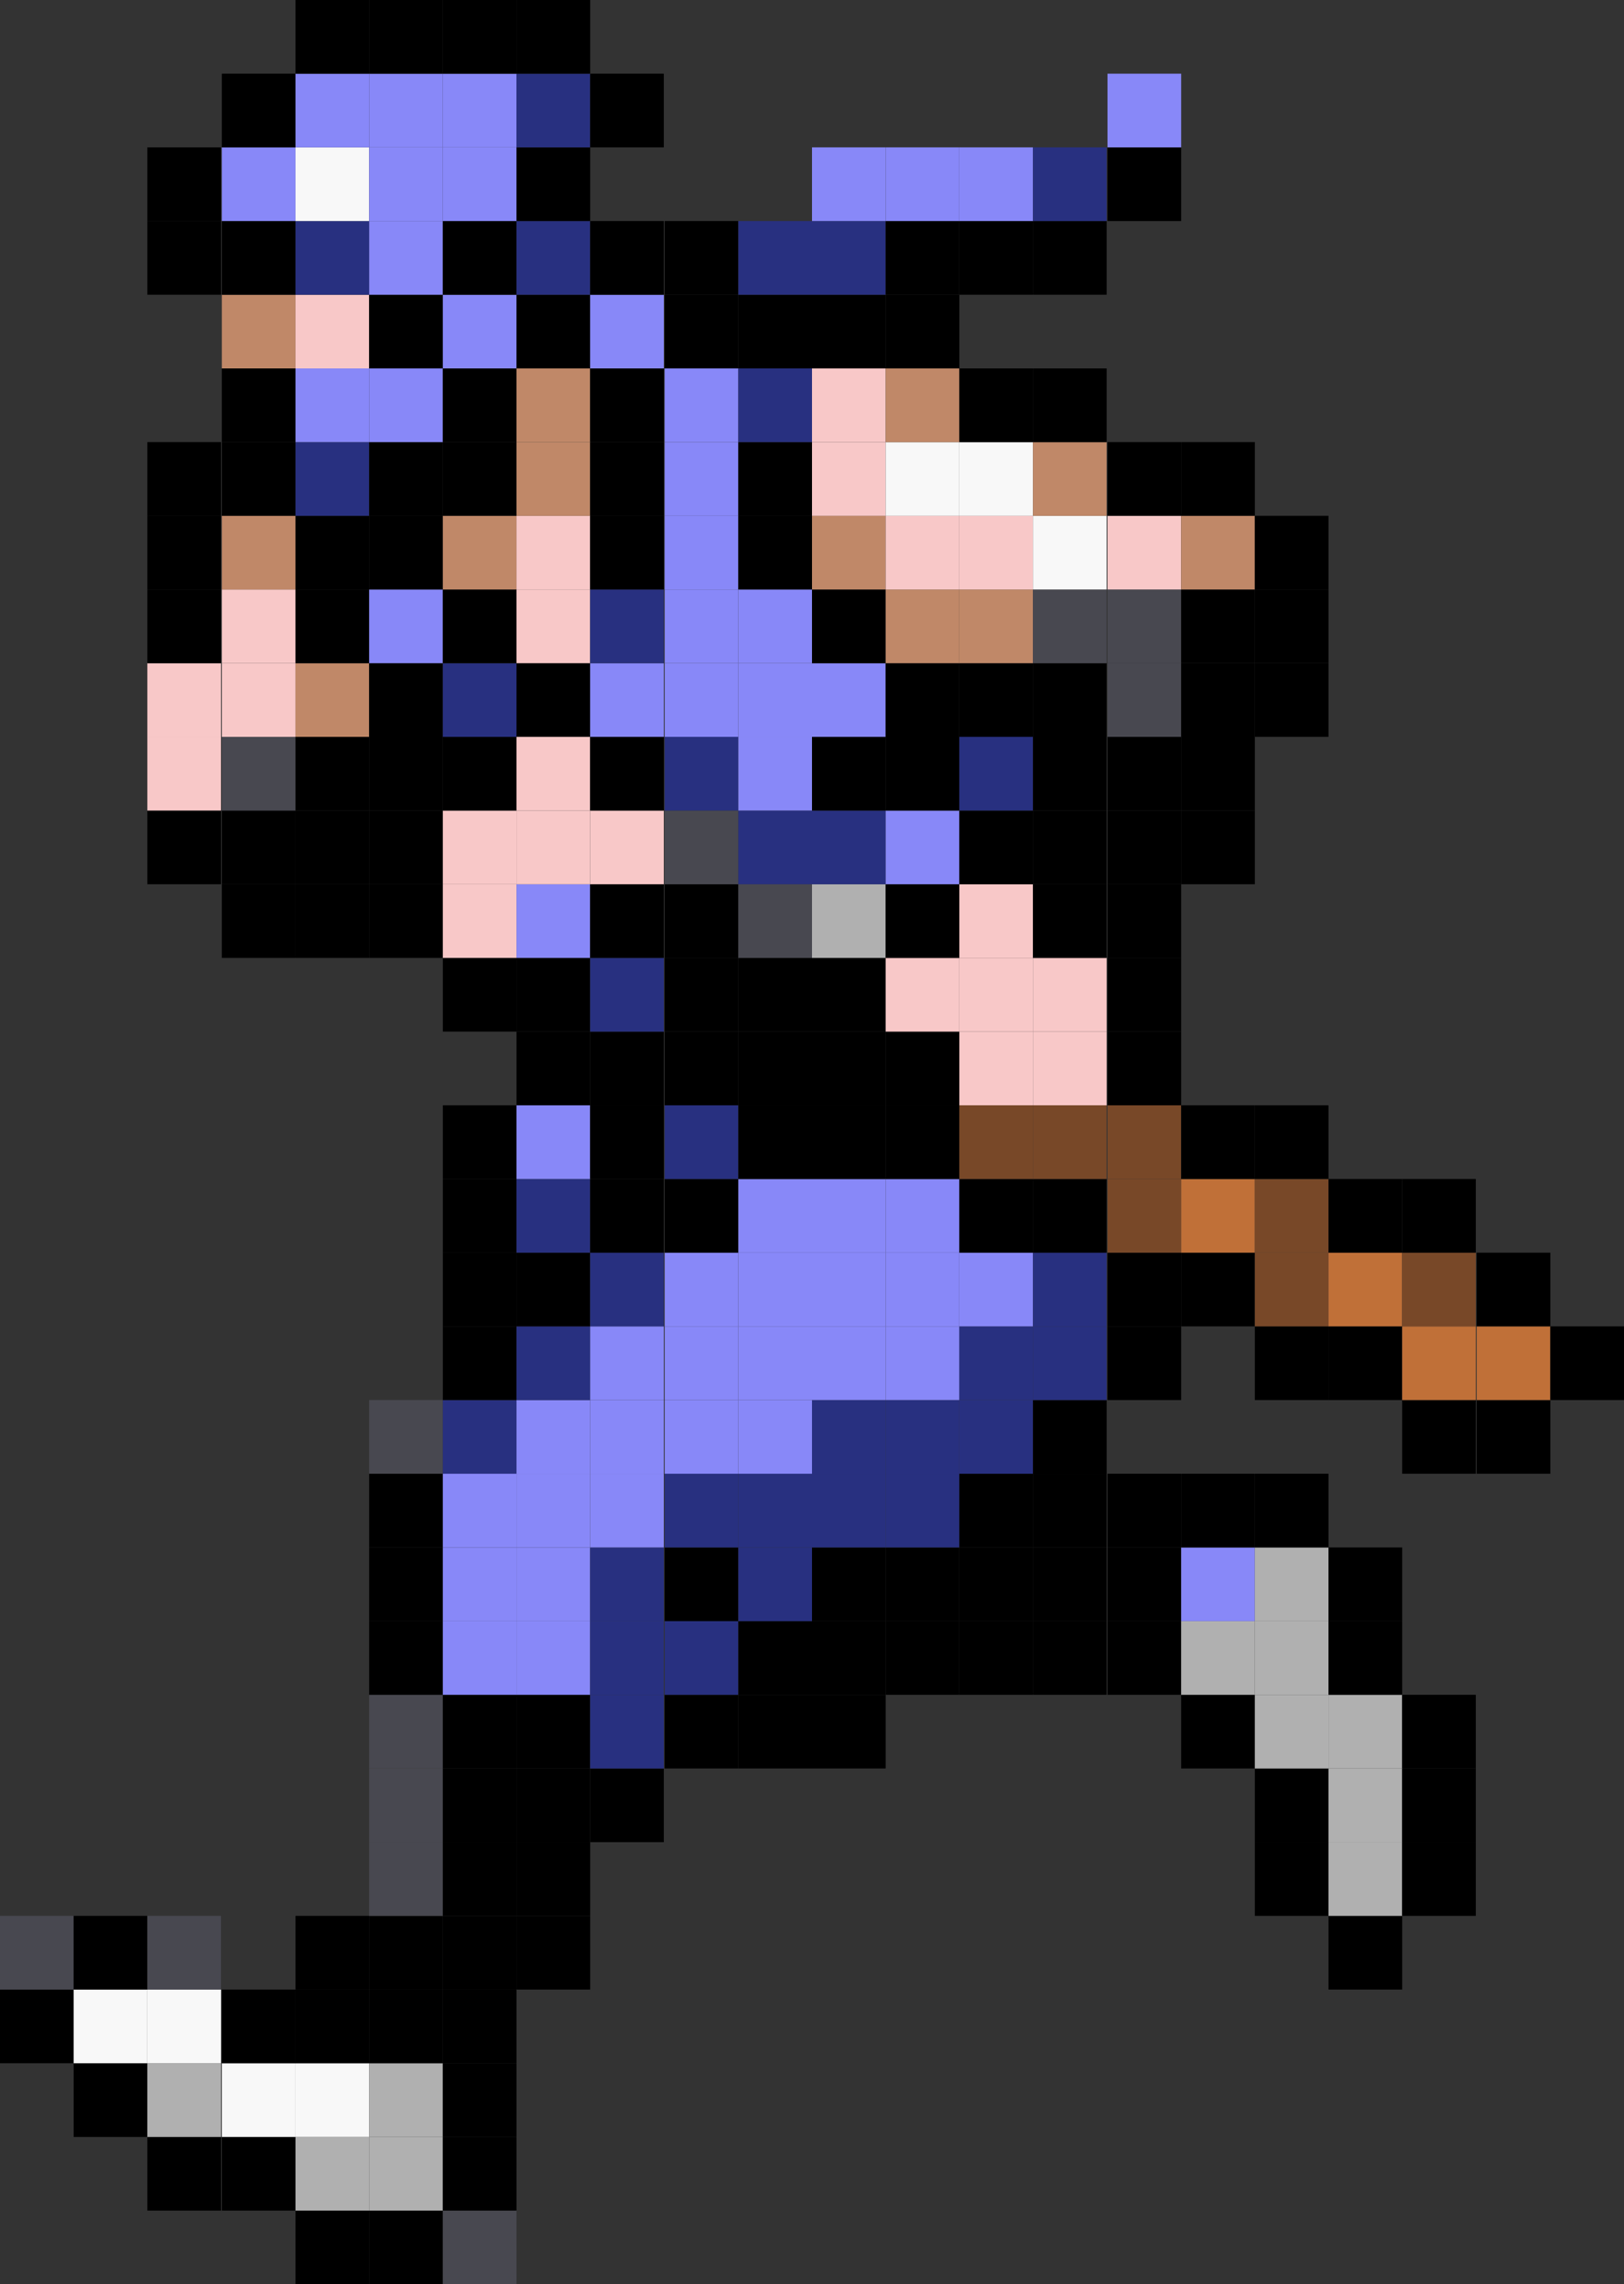 <?xml version="1.0" encoding="utf-8"?>
<!-- Generator: Adobe Illustrator 25.2.1, SVG Export Plug-In . SVG Version: 6.00 Build 0)  -->
<svg version="1.1" id="Calque_1" xmlns="http://www.w3.org/2000/svg" xmlns:xlink="http://www.w3.org/1999/xlink" x="0px" y="0px"
	 viewBox="0 0 194 272.8" style="enable-background:new 0 0 194 272.8;" xml:space="preserve">
<rect x="0" y="0" width="194" height="272.8" fill="#333333" stroke="none"/>
<style type="text/css">
	.st0{fill:#484850;}
	.st1{fill:#B0B0B0;}
	.st2{fill:#F8F8F8;}
	.st3{fill:#283080;}
	.st4{fill:#8888F8;}
	.st5{fill:#C07038;}
	.st6{fill:#784828;}
	.st7{fill:#F8C8C8;}
	.st8{fill:#C08868;}
</style>
<g>
	<rect x="35.3" y="264" width="8.8" height="8.8"/>
	<rect x="44.1" y="264" width="8.8" height="8.8"/>
	<rect x="52.9" y="264" class="st0" width="8.8" height="8.8"/>
	<rect x="17.6" y="255.2" width="8.8" height="8.8"/>
	<rect x="26.5" y="255.2" width="8.8" height="8.8"/>
	<rect x="35.3" y="255.2" class="st1" width="8.8" height="8.8"/>
	<rect x="44.1" y="255.2" class="st1" width="8.8" height="8.8"/>
	<rect x="52.9" y="255.2" width="8.8" height="8.8"/>
	<rect x="8.8" y="246.4" width="8.8" height="8.8"/>
	<rect x="17.6" y="246.4" class="st1" width="8.8" height="8.8"/>
	<rect x="26.5" y="246.4" class="st2" width="8.8" height="8.8"/>
	<rect x="35.3" y="246.4" class="st2" width="8.8" height="8.8"/>
	<rect x="44.1" y="246.4" class="st1" width="8.8" height="8.8"/>
	<rect x="52.9" y="246.4" width="8.8" height="8.8"/>
	<rect y="237.6" width="8.8" height="8.8"/>
	<rect x="8.8" y="237.6" class="st2" width="8.8" height="8.8"/>
	<rect x="17.6" y="237.6" class="st2" width="8.8" height="8.8"/>
	<rect x="26.5" y="237.6" width="8.8" height="8.8"/>
	<rect x="35.3" y="237.6" width="8.8" height="8.8"/>
	<rect x="44.1" y="237.6" width="8.8" height="8.8"/>
	<rect x="52.9" y="237.6" width="8.8" height="8.8"/>
	<rect y="228.8" class="st0" width="8.8" height="8.8"/>
	<rect x="8.8" y="228.8" width="8.8" height="8.8"/>
	<rect x="17.6" y="228.8" class="st0" width="8.8" height="8.8"/>
	<rect x="35.3" y="228.8" width="8.8" height="8.8"/>
	<rect x="44.1" y="228.8" width="8.8" height="8.8"/>
	<rect x="52.9" y="228.8" width="8.8" height="8.8"/>
	<rect x="61.7" y="228.8" width="8.8" height="8.8"/>
	<rect x="158.7" y="228.8" width="8.8" height="8.8"/>
	<rect x="44.1" y="220" class="st0" width="8.8" height="8.8"/>
	<rect x="52.9" y="220" width="8.8" height="8.8"/>
	<rect x="61.7" y="220" width="8.8" height="8.8"/>
	<rect x="149.9" y="220" width="8.8" height="8.8"/>
	<rect x="158.7" y="220" class="st1" width="8.8" height="8.8"/>
	<rect x="167.5" y="220" width="8.8" height="8.8"/>
	<rect x="44.1" y="211.2" class="st0" width="8.8" height="8.8"/>
	<rect x="52.9" y="211.2" width="8.8" height="8.8"/>
	<rect x="61.7" y="211.2" width="8.8" height="8.8"/>
	<rect x="70.5" y="211.2" width="8.8" height="8.8"/>
	<rect x="149.9" y="211.2" width="8.8" height="8.8"/>
	<rect x="158.7" y="211.2" class="st1" width="8.8" height="8.8"/>
	<rect x="167.5" y="211.2" width="8.8" height="8.8"/>
	<rect x="44.1" y="202.4" class="st0" width="8.8" height="8.8"/>
	<rect x="52.9" y="202.4" width="8.8" height="8.8"/>
	<rect x="61.7" y="202.4" width="8.8" height="8.8"/>
	<rect x="70.5" y="202.4" class="st3" width="8.8" height="8.8"/>
	<rect x="79.4" y="202.4" width="8.8" height="8.8"/>
	<rect x="88.2" y="202.4" width="8.8" height="8.8"/>
	<rect x="97" y="202.4" width="8.8" height="8.8"/>
	<rect x="141.1" y="202.4" width="8.8" height="8.8"/>
	<rect x="149.9" y="202.4" class="st1" width="8.8" height="8.8"/>
	<rect x="158.7" y="202.4" class="st1" width="8.8" height="8.8"/>
	<rect x="167.5" y="202.4" width="8.8" height="8.8"/>
	<rect x="44.1" y="193.6" width="8.8" height="8.8"/>
	<rect x="52.9" y="193.6" class="st4" width="8.8" height="8.8"/>
	<rect x="61.7" y="193.6" class="st4" width="8.8" height="8.8"/>
	<rect x="70.5" y="193.6" class="st3" width="8.8" height="8.8"/>
	<rect x="79.4" y="193.6" class="st3" width="8.8" height="8.8"/>
	<rect x="88.2" y="193.6" width="8.8" height="8.8"/>
	<rect x="97" y="193.6" width="8.8" height="8.8"/>
	<rect x="105.8" y="193.6" width="8.8" height="8.8"/>
	<rect x="114.6" y="193.6" width="8.8" height="8.8"/>
	<rect x="123.4" y="193.6" width="8.8" height="8.8"/>
	<rect x="132.3" y="193.6" width="8.8" height="8.8"/>
	<rect x="141.1" y="193.6" class="st1" width="8.8" height="8.8"/>
	<rect x="149.9" y="193.6" class="st1" width="8.8" height="8.8"/>
	<rect x="158.7" y="193.6" width="8.8" height="8.8"/>
	<rect x="44.1" y="184.8" width="8.8" height="8.8"/>
	<rect x="52.9" y="184.8" class="st4" width="8.8" height="8.8"/>
	<rect x="61.7" y="184.8" class="st4" width="8.8" height="8.8"/>
	<rect x="70.5" y="184.8" class="st3" width="8.8" height="8.8"/>
	<rect x="79.4" y="184.8" width="8.8" height="8.8"/>
	<rect x="88.2" y="184.8" class="st3" width="8.8" height="8.8"/>
	<rect x="97" y="184.8" width="8.8" height="8.8"/>
	<rect x="105.8" y="184.8" width="8.8" height="8.8"/>
	<rect x="114.6" y="184.8" width="8.8" height="8.8"/>
	<rect x="123.4" y="184.8" width="8.8" height="8.8"/>
	<rect x="132.3" y="184.8" width="8.8" height="8.8"/>
	<rect x="141.1" y="184.8" class="st4" width="8.8" height="8.8"/>
	<rect x="149.9" y="184.8" class="st1" width="8.8" height="8.8"/>
	<rect x="158.7" y="184.8" width="8.8" height="8.8"/>
	<rect x="44.1" y="176" width="8.8" height="8.8"/>
	<rect x="52.9" y="176" class="st4" width="8.8" height="8.8"/>
	<rect x="61.7" y="176" class="st4" width="8.8" height="8.8"/>
	<rect x="70.5" y="176" class="st4" width="8.8" height="8.8"/>
	<rect x="79.4" y="176" class="st3" width="8.8" height="8.8"/>
	<rect x="88.2" y="176" class="st3" width="8.8" height="8.8"/>
	<rect x="97" y="176" class="st3" width="8.8" height="8.8"/>
	<rect x="105.8" y="176" class="st3" width="8.8" height="8.8"/>
	<rect x="114.6" y="176" width="8.8" height="8.8"/>
	<rect x="123.4" y="176" width="8.8" height="8.8"/>
	<rect x="132.3" y="176" width="8.8" height="8.8"/>
	<rect x="141.1" y="176" width="8.8" height="8.8"/>
	<rect x="149.9" y="176" width="8.8" height="8.8"/>
	<rect x="44.1" y="167.2" class="st0" width="8.8" height="8.8"/>
	<rect x="52.9" y="167.2" class="st3" width="8.8" height="8.8"/>
	<rect x="61.7" y="167.2" class="st4" width="8.8" height="8.8"/>
	<rect x="70.5" y="167.2" class="st4" width="8.8" height="8.8"/>
	<rect x="79.4" y="167.2" class="st4" width="8.8" height="8.8"/>
	<rect x="88.2" y="167.2" class="st4" width="8.8" height="8.8"/>
	<rect x="97" y="167.2" class="st3" width="8.8" height="8.8"/>
	<rect x="105.8" y="167.2" class="st3" width="8.8" height="8.8"/>
	<rect x="114.6" y="167.2" class="st3" width="8.8" height="8.8"/>
	<rect x="123.4" y="167.2" width="8.8" height="8.8"/>
	<rect x="167.5" y="167.2" width="8.8" height="8.8"/>
	<rect x="176.4" y="167.2" width="8.8" height="8.8"/>
	<rect x="52.9" y="158.4" width="8.8" height="8.8"/>
	<rect x="61.7" y="158.4" class="st3" width="8.8" height="8.8"/>
	<rect x="70.5" y="158.4" class="st4" width="8.8" height="8.8"/>
	<rect x="79.4" y="158.4" class="st4" width="8.8" height="8.8"/>
	<rect x="88.2" y="158.4" class="st4" width="8.8" height="8.8"/>
	<rect x="97" y="158.4" class="st4" width="8.8" height="8.8"/>
	<rect x="105.8" y="158.4" class="st4" width="8.8" height="8.8"/>
	<rect x="114.6" y="158.4" class="st3" width="8.8" height="8.8"/>
	<rect x="123.4" y="158.4" class="st3" width="8.8" height="8.8"/>
	<rect x="132.3" y="158.4" width="8.8" height="8.8"/>
	<rect x="149.9" y="158.4" width="8.8" height="8.8"/>
	<rect x="158.7" y="158.4" width="8.8" height="8.8"/>
	<rect x="167.5" y="158.4" class="st5" width="8.8" height="8.8"/>
	<rect x="176.4" y="158.4" class="st5" width="8.8" height="8.8"/>
	<rect x="185.2" y="158.4" width="8.8" height="8.8"/>
	<rect x="52.9" y="149.6" width="8.8" height="8.8"/>
	<rect x="61.7" y="149.6" width="8.8" height="8.8"/>
	<rect x="70.5" y="149.6" class="st3" width="8.8" height="8.8"/>
	<rect x="79.4" y="149.6" class="st4" width="8.8" height="8.8"/>
	<rect x="88.2" y="149.6" class="st4" width="8.8" height="8.8"/>
	<rect x="97" y="149.6" class="st4" width="8.8" height="8.8"/>
	<rect x="105.8" y="149.6" class="st4" width="8.8" height="8.8"/>
	<rect x="114.6" y="149.6" class="st4" width="8.8" height="8.8"/>
	<rect x="123.4" y="149.6" class="st3" width="8.8" height="8.8"/>
	<rect x="132.3" y="149.6" width="8.8" height="8.8"/>
	<rect x="141.1" y="149.6" width="8.8" height="8.8"/>
	<rect x="149.9" y="149.6" class="st6" width="8.8" height="8.8"/>
	<rect x="158.7" y="149.6" class="st5" width="8.8" height="8.8"/>
	<rect x="167.5" y="149.6" class="st6" width="8.8" height="8.8"/>
	<rect x="176.4" y="149.6" width="8.8" height="8.8"/>
	<rect x="52.9" y="140.8" width="8.8" height="8.8"/>
	<rect x="61.7" y="140.8" class="st3" width="8.8" height="8.8"/>
	<rect x="70.5" y="140.8" width="8.8" height="8.8"/>
	<rect x="79.4" y="140.8" width="8.8" height="8.8"/>
	<rect x="88.2" y="140.8" class="st4" width="8.8" height="8.8"/>
	<rect x="97" y="140.8" class="st4" width="8.8" height="8.8"/>
	<rect x="105.8" y="140.8" class="st4" width="8.8" height="8.8"/>
	<rect x="114.6" y="140.8" width="8.8" height="8.8"/>
	<rect x="123.4" y="140.8" width="8.8" height="8.8"/>
	<rect x="132.3" y="140.8" class="st6" width="8.8" height="8.8"/>
	<rect x="141.1" y="140.8" class="st5" width="8.8" height="8.8"/>
	<rect x="149.9" y="140.8" class="st6" width="8.8" height="8.8"/>
	<rect x="158.7" y="140.8" width="8.8" height="8.8"/>
	<rect x="167.5" y="140.8" width="8.8" height="8.8"/>
	<rect x="52.9" y="132" width="8.8" height="8.8"/>
	<rect x="61.7" y="132" class="st4" width="8.8" height="8.8"/>
	<rect x="70.5" y="132" width="8.8" height="8.8"/>
	<rect x="79.4" y="132" class="st3" width="8.8" height="8.8"/>
	<rect x="88.2" y="132" width="8.8" height="8.8"/>
	<rect x="97" y="132" width="8.8" height="8.8"/>
	<rect x="105.8" y="132" width="8.8" height="8.8"/>
	<rect x="114.6" y="132" class="st6" width="8.8" height="8.8"/>
	<rect x="123.4" y="132" class="st6" width="8.8" height="8.8"/>
	<rect x="132.3" y="132" class="st6" width="8.8" height="8.8"/>
	<rect x="141.1" y="132" width="8.8" height="8.8"/>
	<rect x="149.9" y="132" width="8.8" height="8.8"/>
	<rect x="61.7" y="123.2" width="8.8" height="8.8"/>
	<rect x="70.5" y="123.2" width="8.8" height="8.8"/>
	<rect x="79.4" y="123.2" width="8.8" height="8.8"/>
	<rect x="88.2" y="123.2" width="8.8" height="8.8"/>
	<rect x="97" y="123.2" width="8.8" height="8.8"/>
	<rect x="105.8" y="123.2" width="8.8" height="8.8"/>
	<rect x="114.6" y="123.2" class="st7" width="8.8" height="8.8"/>
	<rect x="123.4" y="123.2" class="st7" width="8.8" height="8.8"/>
	<rect x="132.3" y="123.2" width="8.8" height="8.8"/>
	<rect x="52.9" y="114.4" width="8.8" height="8.8"/>
	<rect x="61.7" y="114.4" width="8.8" height="8.8"/>
	<rect x="70.5" y="114.4" class="st3" width="8.8" height="8.8"/>
	<rect x="79.4" y="114.4" width="8.8" height="8.8"/>
	<rect x="88.2" y="114.4" width="8.8" height="8.8"/>
	<rect x="97" y="114.4" width="8.8" height="8.8"/>
	<rect x="105.8" y="114.4" class="st7" width="8.8" height="8.8"/>
	<rect x="114.6" y="114.4" class="st7" width="8.8" height="8.8"/>
	<rect x="123.4" y="114.4" class="st7" width="8.8" height="8.8"/>
	<rect x="132.3" y="114.4" width="8.8" height="8.8"/>
	<rect x="26.5" y="105.6" width="8.8" height="8.8"/>
	<rect x="35.3" y="105.6" width="8.8" height="8.8"/>
	<rect x="44.1" y="105.6" width="8.8" height="8.8"/>
	<rect x="52.9" y="105.6" class="st7" width="8.8" height="8.8"/>
	<rect x="61.7" y="105.6" class="st4" width="8.8" height="8.8"/>
	<rect x="70.5" y="105.6" width="8.8" height="8.8"/>
	<rect x="79.4" y="105.6" width="8.8" height="8.8"/>
	<rect x="88.2" y="105.6" class="st0" width="8.8" height="8.8"/>
	<rect x="97" y="105.6" class="st1" width="8.8" height="8.8"/>
	<rect x="105.8" y="105.6" width="8.8" height="8.8"/>
	<rect x="114.6" y="105.6" class="st7" width="8.8" height="8.8"/>
	<rect x="123.4" y="105.6" width="8.8" height="8.8"/>
	<rect x="132.3" y="105.6" width="8.8" height="8.8"/>
	<rect x="17.6" y="96.8" width="8.8" height="8.8"/>
	<rect x="26.5" y="96.8" width="8.8" height="8.8"/>
	<rect x="35.3" y="96.8" width="8.8" height="8.8"/>
	<rect x="44.1" y="96.8" width="8.8" height="8.8"/>
	<rect x="52.9" y="96.8" class="st7" width="8.8" height="8.8"/>
	<rect x="61.7" y="96.8" class="st7" width="8.8" height="8.8"/>
	<rect x="70.5" y="96.8" class="st7" width="8.8" height="8.8"/>
	<rect x="79.4" y="96.8" class="st0" width="8.8" height="8.8"/>
	<rect x="88.2" y="96.8" class="st3" width="8.8" height="8.8"/>
	<rect x="97" y="96.8" class="st3" width="8.8" height="8.8"/>
	<rect x="105.8" y="96.8" class="st4" width="8.8" height="8.8"/>
	<rect x="114.6" y="96.8" width="8.8" height="8.8"/>
	<rect x="123.4" y="96.8" width="8.8" height="8.8"/>
	<rect x="132.3" y="96.8" width="8.8" height="8.8"/>
	<rect x="141.1" y="96.8" width="8.8" height="8.8"/>
	<rect x="17.6" y="88" class="st7" width="8.8" height="8.8"/>
	<rect x="26.5" y="88" class="st0" width="8.8" height="8.8"/>
	<rect x="35.3" y="88" width="8.8" height="8.8"/>
	<rect x="44.1" y="88" width="8.8" height="8.8"/>
	<rect x="52.9" y="88" width="8.8" height="8.8"/>
	<rect x="61.7" y="88" class="st7" width="8.8" height="8.8"/>
	<rect x="70.5" y="88" width="8.8" height="8.8"/>
	<rect x="79.4" y="88" class="st3" width="8.8" height="8.8"/>
	<rect x="88.2" y="88" class="st4" width="8.8" height="8.8"/>
	<rect x="97" y="88" width="8.8" height="8.8"/>
	<rect x="105.8" y="88" width="8.8" height="8.8"/>
	<rect x="114.6" y="88" class="st3" width="8.8" height="8.8"/>
	<rect x="123.4" y="88" width="8.8" height="8.8"/>
	<rect x="132.3" y="88" width="8.8" height="8.8"/>
	<rect x="141.1" y="88" width="8.8" height="8.8"/>
	<rect x="17.6" y="79.2" class="st7" width="8.8" height="8.8"/>
	<rect x="26.5" y="79.2" class="st7" width="8.8" height="8.8"/>
	<rect x="35.3" y="79.2" class="st8" width="8.8" height="8.8"/>
	<rect x="44.1" y="79.2" width="8.8" height="8.8"/>
	<rect x="52.9" y="79.2" class="st3" width="8.8" height="8.8"/>
	<rect x="61.7" y="79.2" width="8.8" height="8.8"/>
	<rect x="70.5" y="79.2" class="st4" width="8.8" height="8.8"/>
	<rect x="79.4" y="79.2" class="st4" width="8.8" height="8.8"/>
	<rect x="88.2" y="79.2" class="st4" width="8.8" height="8.8"/>
	<rect x="97" y="79.2" class="st4" width="8.8" height="8.8"/>
	<rect x="105.8" y="79.2" width="8.8" height="8.8"/>
	<rect x="114.6" y="79.2" width="8.8" height="8.8"/>
	<rect x="123.4" y="79.2" width="8.8" height="8.8"/>
	<rect x="132.3" y="79.2" class="st0" width="8.8" height="8.8"/>
	<rect x="141.1" y="79.2" width="8.8" height="8.8"/>
	<rect x="149.9" y="79.2" width="8.8" height="8.8"/>
	<rect x="17.6" y="70.4" width="8.8" height="8.8"/>
	<rect x="26.5" y="70.4" class="st7" width="8.8" height="8.8"/>
	<rect x="35.3" y="70.4" width="8.8" height="8.8"/>
	<rect x="44.1" y="70.4" class="st4" width="8.8" height="8.8"/>
	<rect x="52.9" y="70.4" width="8.8" height="8.8"/>
	<rect x="61.7" y="70.4" class="st7" width="8.8" height="8.8"/>
	<rect x="70.5" y="70.4" class="st3" width="8.8" height="8.8"/>
	<rect x="79.4" y="70.4" class="st4" width="8.8" height="8.8"/>
	<rect x="88.2" y="70.4" class="st4" width="8.8" height="8.8"/>
	<rect x="97" y="70.4" width="8.8" height="8.8"/>
	<rect x="105.8" y="70.4" class="st8" width="8.8" height="8.8"/>
	<rect x="114.6" y="70.4" class="st8" width="8.8" height="8.8"/>
	<rect x="123.4" y="70.4" class="st0" width="8.8" height="8.8"/>
	<rect x="132.3" y="70.4" class="st0" width="8.8" height="8.8"/>
	<rect x="141.1" y="70.4" width="8.8" height="8.8"/>
	<rect x="149.9" y="70.4" width="8.8" height="8.8"/>
	<rect x="17.6" y="61.6" width="8.8" height="8.8"/>
	<rect x="26.5" y="61.6" class="st8" width="8.8" height="8.8"/>
	<rect x="35.3" y="61.6" width="8.8" height="8.8"/>
	<rect x="44.1" y="61.6" width="8.8" height="8.8"/>
	<rect x="52.9" y="61.6" class="st8" width="8.8" height="8.8"/>
	<rect x="61.7" y="61.6" class="st7" width="8.8" height="8.8"/>
	<rect x="70.5" y="61.6" width="8.8" height="8.8"/>
	<rect x="79.4" y="61.6" class="st4" width="8.8" height="8.8"/>
	<rect x="88.2" y="61.6" width="8.8" height="8.8"/>
	<rect x="97" y="61.6" class="st8" width="8.8" height="8.8"/>
	<rect x="105.8" y="61.6" class="st7" width="8.8" height="8.8"/>
	<rect x="114.6" y="61.6" class="st7" width="8.8" height="8.8"/>
	<rect x="123.4" y="61.6" class="st2" width="8.8" height="8.8"/>
	<rect x="132.3" y="61.6" class="st7" width="8.8" height="8.8"/>
	<rect x="141.1" y="61.6" class="st8" width="8.8" height="8.8"/>
	<rect x="149.9" y="61.6" width="8.8" height="8.8"/>
	<rect x="17.6" y="52.8" width="8.8" height="8.8"/>
	<rect x="26.5" y="52.8" width="8.8" height="8.8"/>
	<rect x="35.3" y="52.8" class="st3" width="8.8" height="8.8"/>
	<rect x="44.1" y="52.8" width="8.8" height="8.8"/>
	<rect x="52.9" y="52.8" width="8.8" height="8.8"/>
	<rect x="61.7" y="52.8" class="st8" width="8.8" height="8.8"/>
	<rect x="70.5" y="52.8" width="8.8" height="8.8"/>
	<rect x="79.4" y="52.8" class="st4" width="8.8" height="8.8"/>
	<rect x="88.2" y="52.8" width="8.8" height="8.8"/>
	<rect x="97" y="52.8" class="st7" width="8.8" height="8.8"/>
	<rect x="105.8" y="52.8" class="st2" width="8.8" height="8.8"/>
	<rect x="114.6" y="52.8" class="st2" width="8.8" height="8.8"/>
	<rect x="123.4" y="52.8" class="st8" width="8.8" height="8.8"/>
	<rect x="132.3" y="52.8" width="8.8" height="8.8"/>
	<rect x="141.1" y="52.8" width="8.8" height="8.8"/>
	<rect x="26.5" y="44" width="8.8" height="8.8"/>
	<rect x="35.3" y="44" class="st4" width="8.8" height="8.8"/>
	<rect x="44.1" y="44" class="st4" width="8.8" height="8.8"/>
	<rect x="52.9" y="44" width="8.8" height="8.8"/>
	<rect x="61.7" y="44" class="st8" width="8.8" height="8.8"/>
	<rect x="70.5" y="44" width="8.8" height="8.8"/>
	<rect x="79.4" y="44" class="st4" width="8.8" height="8.8"/>
	<rect x="88.2" y="44" class="st3" width="8.8" height="8.8"/>
	<rect x="97" y="44" class="st7" width="8.8" height="8.8"/>
	<rect x="105.8" y="44" class="st8" width="8.8" height="8.8"/>
	<rect x="114.6" y="44" width="8.8" height="8.8"/>
	<rect x="123.4" y="44" width="8.8" height="8.8"/>
	<rect x="26.5" y="35.2" class="st8" width="8.8" height="8.8"/>
	<rect x="35.3" y="35.2" class="st7" width="8.8" height="8.8"/>
	<rect x="44.1" y="35.2" width="8.8" height="8.8"/>
	<rect x="52.9" y="35.2" class="st4" width="8.8" height="8.8"/>
	<rect x="61.7" y="35.2" width="8.8" height="8.8"/>
	<rect x="70.5" y="35.2" class="st4" width="8.8" height="8.8"/>
	<rect x="79.4" y="35.2" width="8.8" height="8.8"/>
	<rect x="88.2" y="35.2" width="8.8" height="8.8"/>
	<rect x="97" y="35.2" width="8.8" height="8.8"/>
	<rect x="105.8" y="35.2" width="8.8" height="8.8"/>
	<rect x="17.6" y="26.4" width="8.8" height="8.8"/>
	<rect x="26.5" y="26.4" width="8.8" height="8.8"/>
	<rect x="35.3" y="26.4" class="st3" width="8.8" height="8.8"/>
	<rect x="44.1" y="26.4" class="st4" width="8.8" height="8.8"/>
	<rect x="52.9" y="26.4" width="8.8" height="8.8"/>
	<rect x="61.7" y="26.4" class="st3" width="8.8" height="8.8"/>
	<rect x="70.5" y="26.4" width="8.8" height="8.8"/>
	<rect x="79.4" y="26.4" width="8.8" height="8.8"/>
	<rect x="88.2" y="26.4" class="st3" width="8.8" height="8.8"/>
	<rect x="97" y="26.4" class="st3" width="8.8" height="8.8"/>
	<rect x="105.8" y="26.4" width="8.8" height="8.8"/>
	<rect x="114.6" y="26.4" width="8.8" height="8.8"/>
	<rect x="123.4" y="26.4" width="8.8" height="8.8"/>
	<rect x="17.6" y="17.6" width="8.8" height="8.8"/>
	<rect x="26.5" y="17.6" class="st4" width="8.8" height="8.8"/>
	<rect x="35.3" y="17.6" class="st2" width="8.8" height="8.8"/>
	<rect x="44.1" y="17.6" class="st4" width="8.8" height="8.8"/>
	<rect x="52.9" y="17.6" class="st4" width="8.8" height="8.8"/>
	<rect x="61.7" y="17.6" width="8.8" height="8.8"/>
	<rect x="97" y="17.6" class="st4" width="8.8" height="8.8"/>
	<rect x="105.8" y="17.6" class="st4" width="8.8" height="8.8"/>
	<rect x="114.6" y="17.6" class="st4" width="8.8" height="8.8"/>
	<rect x="123.4" y="17.6" class="st3" width="8.8" height="8.8"/>
	<rect x="132.3" y="17.6" width="8.8" height="8.8"/>
	<rect x="26.5" y="8.8" width="8.8" height="8.8"/>
	<rect x="35.3" y="8.8" class="st4" width="8.8" height="8.8"/>
	<rect x="44.1" y="8.8" class="st4" width="8.8" height="8.8"/>
	<rect x="52.9" y="8.8" class="st4" width="8.8" height="8.8"/>
	<rect x="61.7" y="8.8" class="st3" width="8.8" height="8.8"/>
	<rect x="70.5" y="8.8" width="8.8" height="8.8"/>
	<rect x="132.3" y="8.8" class="st4" width="8.8" height="8.8"/>
	<rect x="35.3" y="0" width="8.8" height="8.8"/>
	<rect x="44.1" y="0" width="8.8" height="8.8"/>
	<rect x="52.9" y="0" width="8.8" height="8.8"/>
	<rect x="61.7" y="0" width="8.8" height="8.8"/>
</g>
</svg>
